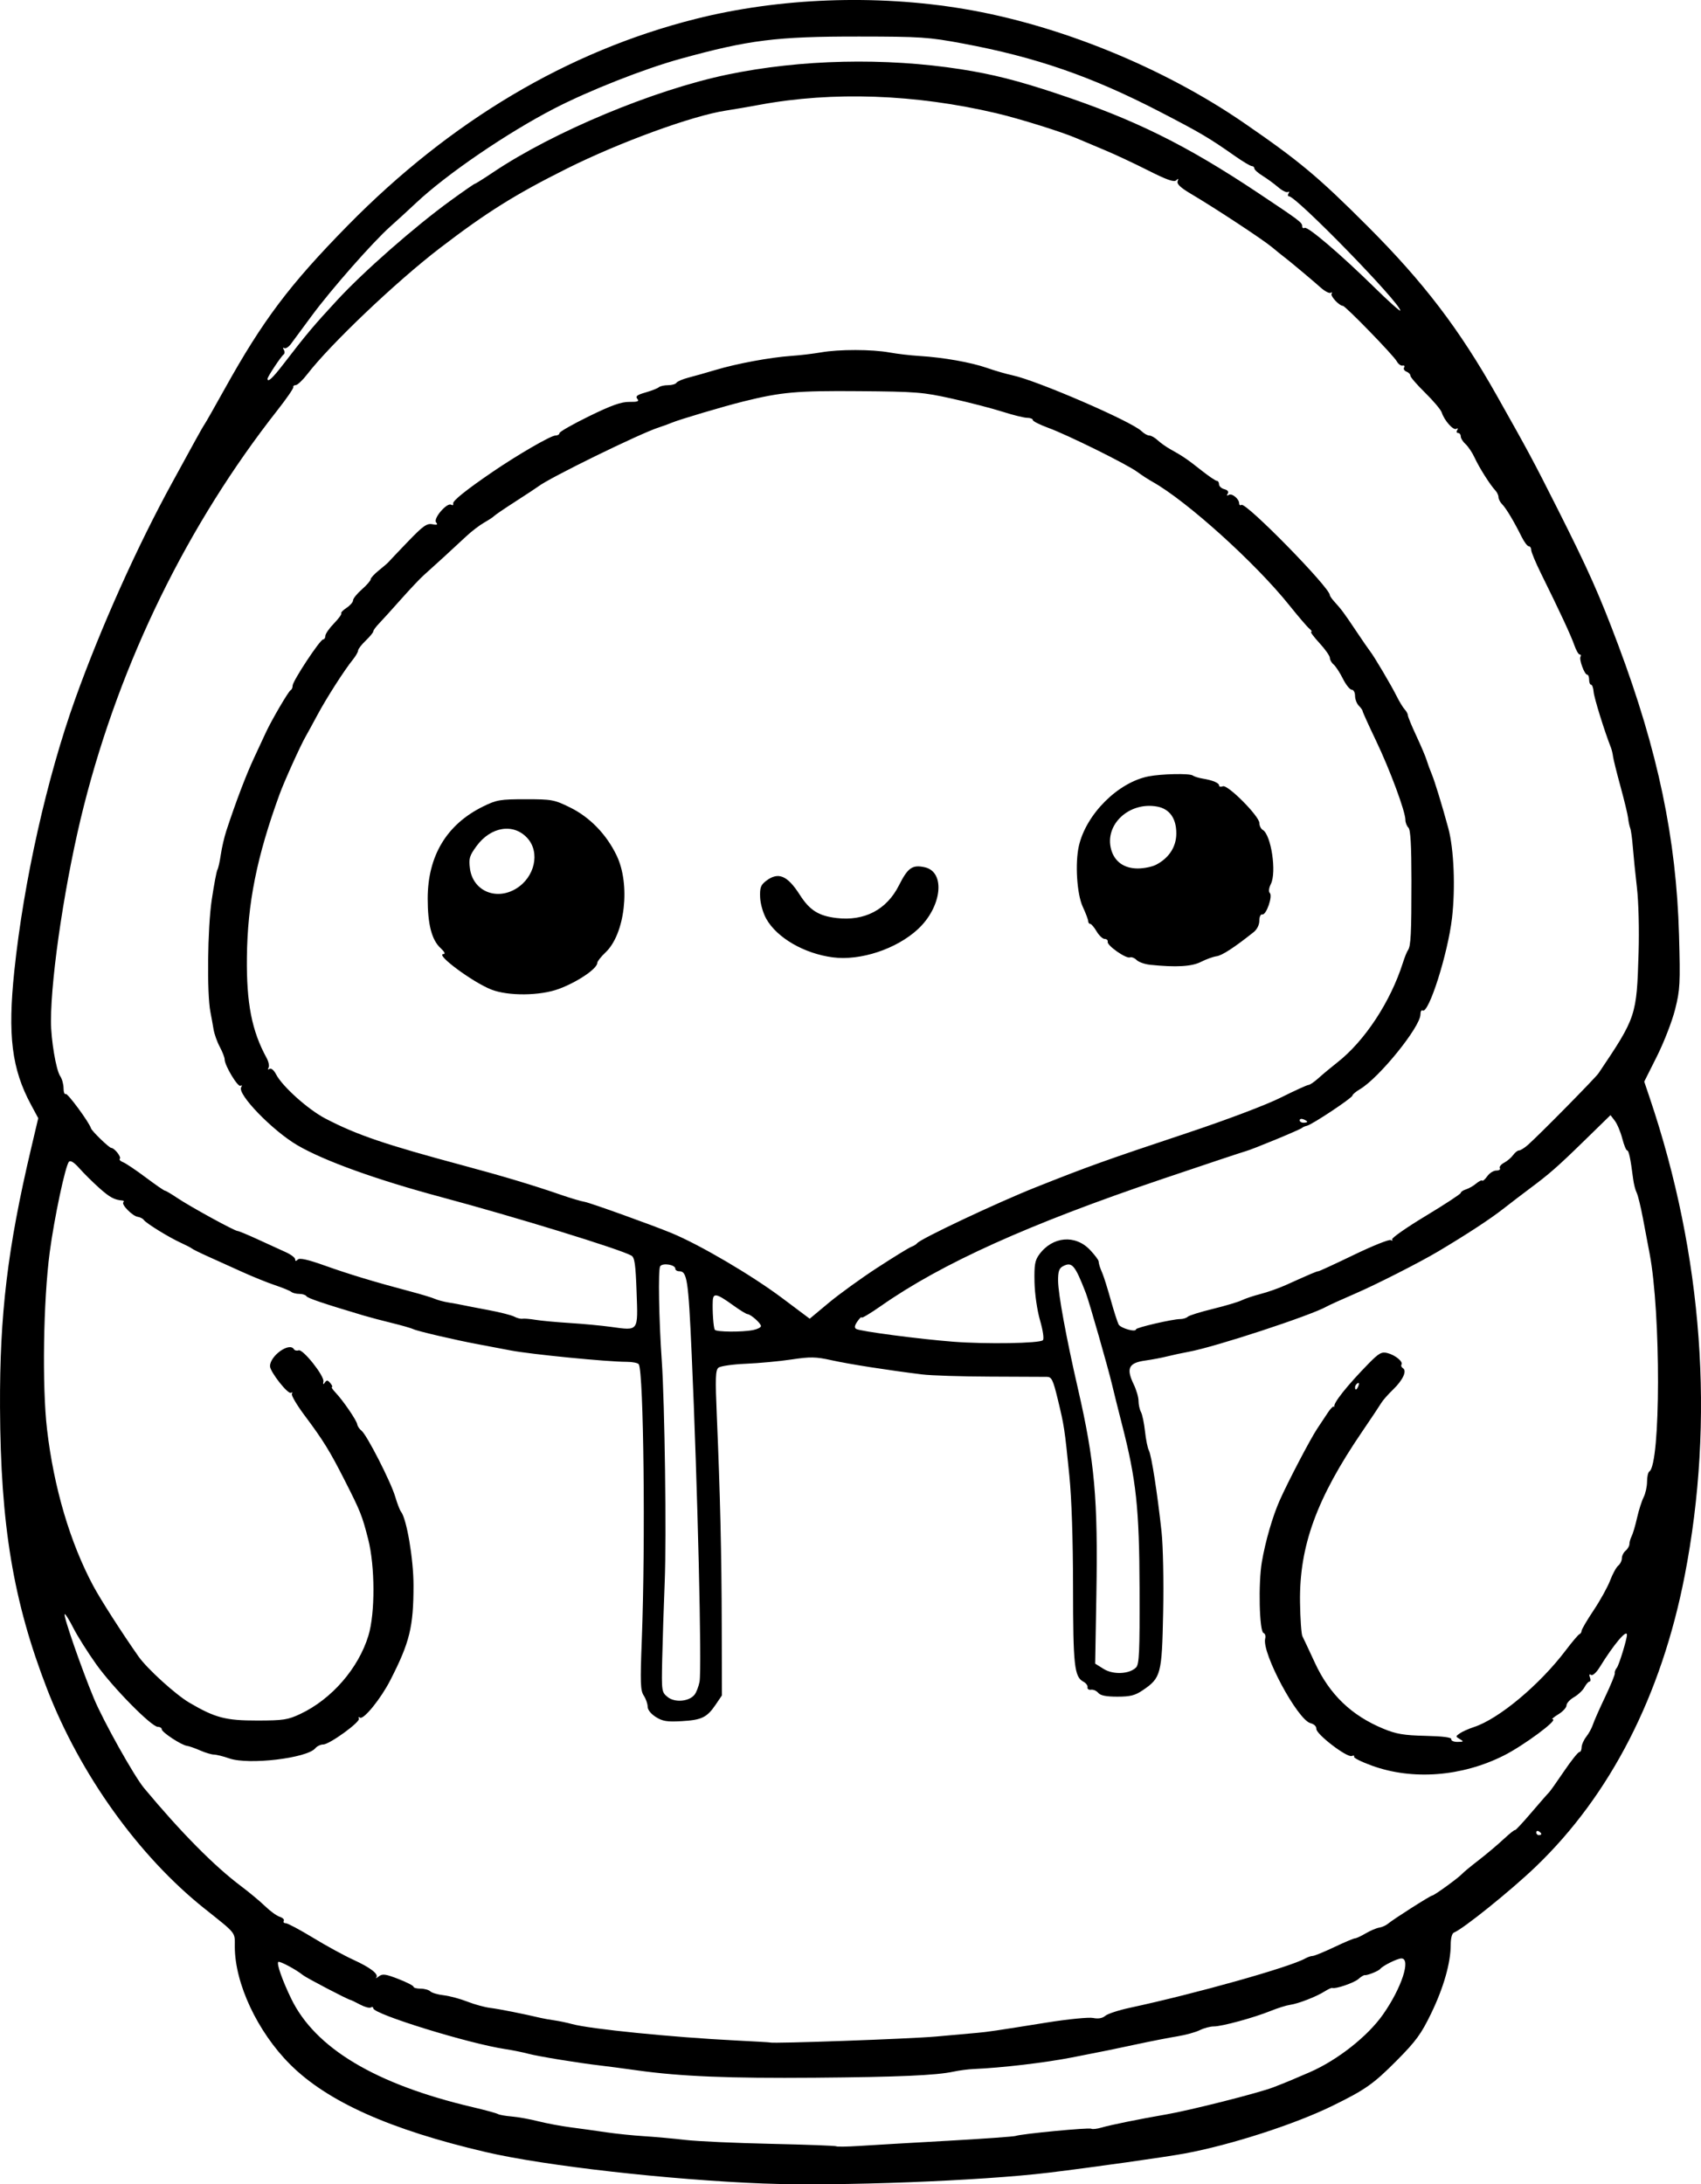 <?xml version="1.0" encoding="UTF-8" standalone="no"?>
<!-- Created with Inkscape (http://www.inkscape.org/) -->

<svg
   width="178.777mm"
   height="229.582mm"
   viewBox="0 0 178.777 229.582"
   version="1.1"
   id="svg5"
   xml:space="preserve"
   xmlns="http://www.w3.org/2000/svg"
   xmlns:svg="http://www.w3.org/2000/svg"><defs
     id="defs2" /><g
     id="layer1"
     transform="translate(-10.2,-20.679)"><path
       style="fill:#000000;stroke-width:0.265"
       d="m 90.44,250.179 c -10.013,-0.391 -23.003,-1.863 -29.18,-3.306 -10.077,-2.354 -16.659,-5.304 -20.577,-9.222 -3.424,-3.424 -5.805,-8.501 -5.805,-12.376 0,-1.556 0.219,-1.281 -3.184,-3.994 -6.924,-5.518 -13.079,-14.108 -16.556,-23.106 -3.547,-9.178 -4.882,-17.185 -4.936,-29.597 -0.042,-9.75 0.793,-16.708 3.259,-27.158 l 0.758,-3.214 -0.762,-1.417 c -2.025,-3.763 -2.463,-7.282 -1.751,-14.078 0.983,-9.384 3.415,-20.242 6.397,-28.563 2.699,-7.529 6.518,-16.045 10.23,-22.809 0.797,-1.453 1.839,-3.356 2.316,-4.229 0.476,-0.873 0.953,-1.707 1.059,-1.852 0.106,-0.146 1.054,-1.812 2.106,-3.704 4.02,-7.228 6.831,-10.96 12.928,-17.168 10.819,-11.015 23.129,-18.327 36.554,-21.715 8.809,-2.223 18.938,-2.603 28.178,-1.059 9.989,1.67 20.978,6.143 29.501,12.011 5.809,3.999 7.765,5.635 12.976,10.85 5.892,5.898 9.621,10.787 13.569,17.79 3.344,5.932 3.809,6.799 6.359,11.858 3.272,6.492 4.413,9.052 6.423,14.42 4.156,11.098 6.084,20.312 6.365,30.427 0.142,5.101 0.108,5.74 -0.412,7.805 -0.311,1.237 -1.169,3.451 -1.905,4.92 l -1.339,2.671 0.572,1.695 c 5.6,16.584 6.865,33.867 3.677,50.246 -2.449,12.584 -7.807,23.047 -15.661,30.58 -2.609,2.503 -7.639,6.553 -8.593,6.919 -0.199,0.076 -0.335,0.594 -0.335,1.274 0,1.898 -0.744,4.512 -2.054,7.218 -1.053,2.175 -1.598,2.921 -3.628,4.965 -2.443,2.459 -3.287,3.054 -6.754,4.753 -3.948,1.935 -10.654,4.102 -15.478,5.001 -1.998,0.372 -9.629,1.45 -14.287,2.017 -7.166,0.873 -22.273,1.449 -30.03,1.146 z m 19.232,-4.484 c 3.811,-0.215 7.085,-0.448 7.276,-0.519 0.597,-0.219 7.718,-0.899 7.946,-0.758 0.119,0.074 0.601,0.02 1.071,-0.119 0.93,-0.275 4.082,-0.915 6.808,-1.383 2.496,-0.428 9.701,-2.252 11.245,-2.847 1.315,-0.507 2.064,-0.817 3.836,-1.589 2.917,-1.27 6.097,-3.777 7.707,-6.075 1.951,-2.784 2.965,-5.883 1.925,-5.883 -0.425,0 -1.973,0.769 -2.229,1.108 -0.162,0.213 -1.372,0.696 -1.62,0.646 -0.094,-0.019 -0.392,0.163 -0.661,0.404 -0.453,0.404 -2.419,1.078 -2.751,0.943 -0.079,-0.032 -0.436,0.129 -0.794,0.357 -0.862,0.552 -2.777,1.296 -3.652,1.419 -0.386,0.054 -1.297,0.34 -2.025,0.635 -1.769,0.717 -5.126,1.633 -5.979,1.632 -0.378,-5.3e-4 -1.043,0.177 -1.478,0.394 -0.435,0.217 -1.495,0.509 -2.356,0.648 -0.861,0.14 -2.755,0.509 -4.211,0.822 -2.695,0.578 -3.158,0.673 -6.879,1.4 -2.832,0.554 -7.369,1.087 -10.313,1.213 -0.579,0.025 -1.531,0.148 -2.117,0.275 -1.817,0.393 -5.769,0.567 -14.558,0.639 -9.035,0.074 -14.117,-0.134 -18.628,-0.762 -1.542,-0.215 -3.339,-0.452 -3.994,-0.527 -2.222,-0.254 -6.478,-0.951 -7.541,-1.235 -0.582,-0.155 -1.654,-0.372 -2.381,-0.481 -3.849,-0.576 -13.891,-3.68 -13.891,-4.293 0,-0.133 -0.116,-0.171 -0.257,-0.084 -0.141,0.087 -0.647,-0.05 -1.124,-0.304 -0.477,-0.255 -0.927,-0.472 -1,-0.483 -0.297,-0.045 -4.659,-2.326 -5.027,-2.628 -0.692,-0.569 -2.443,-1.502 -2.573,-1.371 -0.187,0.187 0.424,1.928 1.353,3.849 2.521,5.217 8.87,9.015 19.08,11.413 1.31,0.308 2.499,0.632 2.644,0.721 0.144,0.089 0.799,0.206 1.455,0.26 0.656,0.054 1.907,0.279 2.78,0.501 0.873,0.222 2.421,0.511 3.44,0.643 1.019,0.132 2.686,0.364 3.704,0.516 1.019,0.152 2.805,0.336 3.969,0.41 1.164,0.073 3.129,0.251 4.366,0.395 1.237,0.144 5.285,0.329 8.996,0.41 3.711,0.082 6.799,0.198 6.863,0.258 0.064,0.06 1.135,0.044 2.381,-0.036 1.246,-0.08 5.383,-0.322 9.194,-0.537 z m -1.108,-10.964 c 1.892,-0.171 3.856,-0.347 4.366,-0.392 1.072,-0.094 1.865,-0.212 7.318,-1.085 2.206,-0.353 4.382,-0.568 4.836,-0.477 0.548,0.11 0.979,0.034 1.281,-0.224 0.251,-0.214 1.408,-0.594 2.573,-0.844 6.945,-1.491 16.834,-4.273 18.451,-5.189 0.253,-0.143 0.6,-0.26 0.771,-0.26 0.171,0 1.19,-0.417 2.263,-0.926 1.073,-0.509 2.059,-0.926 2.19,-0.926 0.132,0 0.638,-0.235 1.125,-0.522 0.487,-0.287 1.126,-0.559 1.42,-0.604 0.294,-0.045 0.706,-0.228 0.916,-0.406 0.547,-0.466 4.469,-2.965 4.653,-2.965 0.199,0 2.787,-1.877 3.136,-2.274 0.146,-0.166 0.919,-0.805 1.72,-1.422 0.8,-0.616 1.986,-1.615 2.635,-2.218 0.649,-0.604 1.194,-1.038 1.213,-0.965 0.018,0.073 0.796,-0.761 1.727,-1.852 0.932,-1.091 1.765,-2.044 1.852,-2.117 0.087,-0.073 0.784,-1.055 1.548,-2.183 0.764,-1.128 1.499,-2.051 1.631,-2.051 0.133,0 0.241,-0.222 0.241,-0.493 0,-0.271 0.222,-0.777 0.493,-1.124 0.271,-0.347 0.582,-0.915 0.691,-1.262 0.109,-0.347 0.687,-1.657 1.285,-2.91 0.598,-1.254 1.057,-2.381 1.02,-2.506 -0.037,-0.124 0.059,-0.378 0.213,-0.564 0.226,-0.272 1.061,-2.993 1.061,-3.456 0,-0.644 -1.379,0.992 -2.86,3.391 -0.355,0.575 -0.739,0.92 -0.907,0.816 -0.188,-0.116 -0.232,-0.024 -0.123,0.26 0.093,0.242 0.074,0.44 -0.043,0.44 -0.116,0 -0.355,0.268 -0.531,0.596 -0.175,0.328 -0.672,0.799 -1.103,1.046 -0.431,0.247 -0.784,0.636 -0.784,0.863 0,0.227 -0.387,0.649 -0.86,0.937 -0.473,0.288 -0.744,0.525 -0.602,0.525 0.68,0.003 -3.052,2.77 -5.152,3.82 -4.407,2.204 -9.545,2.599 -13.812,1.06 -1.121,-0.404 -1.978,-0.833 -1.904,-0.952 0.074,-0.119 -0.035,-0.152 -0.242,-0.073 -0.504,0.193 -3.762,-2.307 -3.72,-2.855 0.019,-0.249 -0.235,-0.497 -0.606,-0.59 -1.369,-0.344 -5.158,-7.412 -4.77,-8.898 0.069,-0.265 -0.01,-0.528 -0.176,-0.583 -0.439,-0.146 -0.559,-5.224 -0.176,-7.465 0.372,-2.179 1.136,-4.814 1.879,-6.482 0.88,-1.976 3.201,-6.415 3.927,-7.51 0.375,-0.565 0.888,-1.339 1.141,-1.72 0.253,-0.381 0.521,-0.662 0.595,-0.626 0.075,0.036 0.115,0.036 0.091,0 -0.195,-0.288 1.334,-2.215 3.57,-4.498 1.092,-1.115 1.379,-1.278 1.984,-1.127 0.82,0.205 1.681,0.904 1.491,1.211 -0.072,0.116 -0.005,0.289 0.149,0.384 0.447,0.276 0.002,1.244 -1.034,2.245 -0.527,0.509 -1.076,1.131 -1.222,1.38 -0.146,0.25 -1.059,1.619 -2.029,3.043 -4.791,7.028 -6.614,12.035 -6.529,17.934 0.025,1.746 0.138,3.354 0.251,3.572 0.113,0.218 0.701,1.468 1.305,2.778 1.539,3.334 3.842,5.553 7.206,6.942 1.354,0.559 2.146,0.693 4.427,0.747 1.845,0.044 2.756,0.164 2.712,0.356 -0.036,0.159 0.261,0.286 0.661,0.281 0.643,-0.007 0.671,-0.041 0.242,-0.29 -0.471,-0.274 -0.471,-0.292 0,-0.616 0.267,-0.183 0.93,-0.478 1.472,-0.655 2.613,-0.85 6.907,-4.438 9.647,-8.059 0.673,-0.889 1.323,-1.657 1.446,-1.705 0.123,-0.049 0.223,-0.206 0.223,-0.351 0,-0.145 0.57,-1.117 1.268,-2.161 0.697,-1.044 1.477,-2.454 1.734,-3.134 0.256,-0.68 0.638,-1.379 0.849,-1.554 0.211,-0.175 0.383,-0.527 0.383,-0.782 0,-0.255 0.179,-0.613 0.397,-0.794 0.218,-0.181 0.397,-0.495 0.397,-0.697 0,-0.202 0.106,-0.575 0.236,-0.828 0.13,-0.253 0.384,-1.114 0.564,-1.915 0.18,-0.8 0.491,-1.777 0.69,-2.17 0.199,-0.393 0.362,-1.13 0.362,-1.638 0,-0.508 0.107,-0.99 0.237,-1.07 1.203,-0.744 1.226,-16.668 0.033,-22.903 -0.153,-0.8 -0.469,-2.467 -0.701,-3.704 -0.233,-1.237 -0.532,-2.455 -0.664,-2.708 -0.133,-0.252 -0.299,-0.907 -0.369,-1.455 -0.272,-2.127 -0.453,-2.981 -0.631,-2.981 -0.102,0 -0.332,-0.566 -0.511,-1.257 -0.179,-0.691 -0.53,-1.525 -0.78,-1.854 l -0.455,-0.597 -2.78,2.713 c -2.791,2.724 -3.656,3.482 -5.759,5.045 -0.624,0.464 -1.866,1.414 -2.759,2.111 -1.378,1.076 -3.801,2.661 -6.786,4.44 -1.951,1.163 -6.549,3.501 -8.771,4.46 -1.38,0.596 -2.716,1.201 -2.969,1.345 -1.658,0.946 -11.781,4.267 -14.504,4.759 -0.663,0.12 -1.675,0.337 -2.249,0.482 -0.574,0.145 -1.607,0.342 -2.294,0.436 -1.776,0.244 -2.058,0.815 -1.239,2.509 0.278,0.576 0.506,1.358 0.506,1.738 0,0.38 0.116,0.908 0.258,1.173 0.142,0.265 0.332,1.18 0.423,2.033 0.091,0.853 0.275,1.757 0.409,2.008 0.271,0.507 0.89,4.487 1.329,8.54 0.161,1.487 0.235,5.194 0.169,8.467 -0.131,6.528 -0.225,6.886 -2.156,8.196 -0.796,0.54 -1.305,0.668 -2.66,0.668 -1.173,0 -1.775,-0.12 -2.008,-0.4 -0.183,-0.22 -0.525,-0.369 -0.76,-0.331 -0.235,0.038 -0.399,-0.076 -0.364,-0.253 0.035,-0.178 -0.161,-0.443 -0.435,-0.59 -0.955,-0.511 -1.083,-1.675 -1.089,-9.909 -0.003,-5.027 -0.148,-9.379 -0.393,-11.801 -0.497,-4.928 -0.536,-5.182 -1.212,-7.974 -0.492,-2.032 -0.644,-2.347 -1.132,-2.355 -0.31,-0.006 -3.005,-0.018 -5.988,-0.027 -2.983,-0.009 -6.198,-0.112 -7.144,-0.229 -3.649,-0.452 -7.621,-1.074 -9.484,-1.485 -1.693,-0.374 -2.238,-0.385 -4.233,-0.086 -1.26,0.189 -3.42,0.391 -4.8,0.449 -1.381,0.058 -2.678,0.245 -2.884,0.416 -0.311,0.258 -0.339,1.112 -0.169,5.074 0.351,8.164 0.501,14.548 0.518,22.094 l 0.017,7.276 -0.652,0.964 c -0.916,1.353 -1.469,1.622 -3.581,1.742 -1.529,0.087 -2.002,0.011 -2.712,-0.437 -0.514,-0.324 -0.86,-0.76 -0.86,-1.084 0,-0.298 -0.184,-0.823 -0.409,-1.167 -0.353,-0.538 -0.381,-1.348 -0.205,-5.878 0.393,-10.104 0.196,-28.111 -0.317,-28.942 -0.087,-0.141 -0.657,-0.257 -1.267,-0.258 -2.065,-0.003 -10.092,-0.792 -12.221,-1.202 -1.164,-0.224 -2.712,-0.518 -3.44,-0.653 -2.293,-0.426 -6.334,-1.368 -6.748,-1.573 -0.219,-0.108 -1.231,-0.4 -2.249,-0.648 -1.018,-0.248 -2.387,-0.61 -3.042,-0.806 -4.195,-1.252 -5.836,-1.807 -5.967,-2.019 -0.082,-0.133 -0.416,-0.241 -0.742,-0.241 -0.326,0 -0.706,-0.095 -0.844,-0.211 -0.138,-0.116 -0.906,-0.432 -1.707,-0.701 -0.8,-0.269 -2.348,-0.895 -3.44,-1.39 -1.091,-0.495 -2.699,-1.221 -3.572,-1.614 -0.873,-0.393 -1.647,-0.774 -1.72,-0.847 -0.073,-0.073 -0.609,-0.35 -1.191,-0.617 -1.268,-0.581 -3.633,-2.042 -3.881,-2.399 -0.098,-0.14 -0.385,-0.285 -0.638,-0.322 -0.542,-0.08 -1.74,-1.295 -1.506,-1.529 0.088,-0.088 0.052,-0.17 -0.082,-0.181 -0.863,-0.072 -1.333,-0.325 -2.439,-1.31 -0.684,-0.61 -1.625,-1.542 -2.092,-2.071 -0.554,-0.628 -0.936,-0.87 -1.101,-0.698 -0.374,0.388 -1.54,5.878 -2.024,9.524 -0.673,5.076 -0.809,14.077 -0.281,18.606 0.712,6.113 2.421,11.899 4.859,16.452 0.777,1.451 2.937,4.823 4.747,7.408 0.899,1.285 3.908,4.02 5.354,4.868 2.72,1.594 3.809,1.879 7.154,1.875 2.717,-0.003 3.198,-0.077 4.498,-0.688 3.296,-1.55 6.119,-4.797 7.166,-8.239 0.715,-2.35 0.701,-7.289 -0.027,-10.138 -0.636,-2.486 -0.805,-2.91 -2.469,-6.186 -1.568,-3.088 -2.253,-4.198 -4.199,-6.8 -0.832,-1.113 -1.439,-2.143 -1.348,-2.289 0.09,-0.146 0.047,-0.193 -0.096,-0.105 -0.312,0.193 -2.203,-2.21 -2.203,-2.8 0,-1.093 2.037,-2.548 2.506,-1.789 0.086,0.139 0.31,0.194 0.497,0.122 0.442,-0.17 2.709,2.675 2.608,3.273 -0.057,0.336 -0.017,0.364 0.156,0.11 0.187,-0.275 0.3,-0.262 0.573,0.066 0.187,0.225 0.261,0.409 0.165,0.409 -0.096,0 0.079,0.268 0.389,0.595 0.799,0.843 2.211,2.91 2.274,3.33 0.029,0.194 0.229,0.492 0.445,0.661 0.56,0.44 3.071,5.351 3.54,6.923 0.217,0.728 0.491,1.442 0.609,1.587 0.596,0.735 1.319,4.975 1.319,7.739 0,4.381 -0.392,5.985 -2.442,9.988 -0.99,1.934 -2.797,4.165 -3.18,3.928 -0.154,-0.095 -0.207,-0.054 -0.117,0.091 0.206,0.334 -3.089,2.728 -3.755,2.728 -0.272,0 -0.642,0.178 -0.823,0.395 -0.871,1.05 -7.012,1.777 -9.039,1.071 -0.632,-0.22 -1.361,-0.402 -1.62,-0.404 -0.259,-0.002 -0.914,-0.198 -1.455,-0.436 -0.541,-0.238 -1.162,-0.455 -1.381,-0.482 -0.577,-0.072 -2.646,-1.428 -2.646,-1.735 0,-0.144 -0.185,-0.261 -0.411,-0.261 -0.67,0 -4.723,-4.115 -6.48,-6.579 -0.896,-1.257 -1.982,-2.982 -2.413,-3.833 -0.431,-0.851 -0.838,-1.495 -0.903,-1.429 -0.16,0.16 1.772,5.727 3.074,8.854 0.993,2.386 4.233,8.178 5.273,9.425 3.896,4.675 7.37,8.187 10.196,10.309 0.873,0.655 2.013,1.605 2.533,2.111 0.52,0.506 1.206,1.002 1.525,1.104 0.319,0.101 0.511,0.294 0.428,0.43 -0.084,0.135 0.01,0.246 0.207,0.246 0.197,0 1.484,0.685 2.86,1.523 1.376,0.838 3.275,1.876 4.221,2.308 1.833,0.836 2.729,1.532 2.431,1.887 -0.1,0.12 0.022,0.062 0.272,-0.129 0.383,-0.292 0.705,-0.25 2.051,0.272 0.878,0.34 1.596,0.709 1.596,0.819 0,0.11 0.333,0.2 0.741,0.2 0.407,0 0.868,0.128 1.024,0.283 0.156,0.156 0.788,0.341 1.405,0.412 0.617,0.071 1.734,0.37 2.482,0.665 0.748,0.295 1.836,0.594 2.418,0.664 0.907,0.109 3.489,0.622 5.292,1.05 0.291,0.069 0.946,0.186 1.455,0.259 0.509,0.073 1.343,0.249 1.852,0.389 1.878,0.519 10.571,1.39 17.198,1.723 1.965,0.099 3.591,0.194 3.615,0.211 0.194,0.14 14.725,-0.381 17.419,-0.624 z m 63.632,-21.289 c 0,-0.064 -0.119,-0.19 -0.265,-0.28 -0.146,-0.09 -0.265,-0.037 -0.265,0.117 0,0.154 0.119,0.28 0.265,0.28 0.146,0 0.265,-0.052 0.265,-0.117 z M 83.209,198.786 c 0.185,-0.243 0.415,-0.846 0.513,-1.34 0.257,-1.301 -0.204,-20.538 -0.825,-34.423 -0.354,-7.928 -0.477,-8.731 -1.329,-8.731 -0.213,0 -0.388,-0.117 -0.388,-0.26 0,-0.436 -1.353,-0.649 -1.598,-0.253 -0.221,0.358 -0.132,5.553 0.17,9.905 0.315,4.533 0.501,18.518 0.31,23.272 -0.105,2.626 -0.224,6.302 -0.265,8.169 -0.071,3.325 -0.059,3.406 0.576,3.922 0.757,0.615 2.275,0.475 2.836,-0.261 z m 46.39,-2.845 c 0.336,-0.335 0.393,-1.595 0.37,-8.256 -0.029,-8.52 -0.344,-11.448 -1.865,-17.362 -0.378,-1.469 -0.841,-3.325 -1.029,-4.125 -0.402,-1.713 -2.406,-8.719 -2.742,-9.586 -1.158,-2.993 -1.465,-3.353 -2.426,-2.839 -0.395,0.211 -0.508,0.554 -0.502,1.52 0.009,1.377 0.86,6.01 2.078,11.302 1.774,7.712 2.123,11.61 1.946,21.747 l -0.126,7.194 0.892,0.557 c 1.005,0.628 2.698,0.552 3.405,-0.152 z m 23.384,-29.624 c 0.09,-0.235 0.046,-0.342 -0.104,-0.249 -0.144,0.089 -0.262,0.274 -0.262,0.411 0,0.381 0.19,0.297 0.366,-0.162 z m -33.174,-4.778 c 0.135,-0.136 0.008,-1.018 -0.301,-2.088 -0.307,-1.066 -0.553,-2.77 -0.58,-4.015 -0.038,-1.817 0.042,-2.283 0.502,-2.91 1.394,-1.9 3.789,-2.111 5.338,-0.468 0.474,0.502 0.876,1.032 0.894,1.177 0.048,0.384 0.112,0.585 0.42,1.322 0.152,0.364 0.542,1.614 0.867,2.778 0.325,1.164 0.693,2.311 0.818,2.549 0.212,0.402 1.83,0.855 1.83,0.512 0,-0.183 3.856,-1.077 4.643,-1.076 0.298,7e-5 0.655,-0.11 0.794,-0.244 0.138,-0.134 1.323,-0.505 2.633,-0.825 1.31,-0.32 2.679,-0.728 3.043,-0.907 0.364,-0.179 1.257,-0.478 1.984,-0.664 0.728,-0.186 1.918,-0.607 2.646,-0.935 2.697,-1.214 3.259,-1.453 3.424,-1.453 0.093,0 1.778,-0.777 3.744,-1.727 1.966,-0.95 3.706,-1.646 3.866,-1.547 0.16,0.099 0.223,0.068 0.138,-0.068 -0.085,-0.137 1.504,-1.249 3.531,-2.472 2.027,-1.223 3.685,-2.312 3.685,-2.42 0,-0.108 0.251,-0.277 0.557,-0.374 0.307,-0.097 0.787,-0.373 1.067,-0.613 0.28,-0.24 0.563,-0.377 0.628,-0.304 0.065,0.073 0.306,-0.136 0.536,-0.463 0.229,-0.327 0.655,-0.595 0.947,-0.595 0.291,0 0.46,-0.113 0.374,-0.251 -0.085,-0.138 0.116,-0.395 0.447,-0.571 0.332,-0.176 0.758,-0.539 0.948,-0.807 0.19,-0.268 0.471,-0.487 0.624,-0.487 0.153,0 0.579,-0.268 0.947,-0.595 1.247,-1.111 7.077,-7.027 7.406,-7.517 3.967,-5.902 4.004,-6.011 4.208,-12.658 0.075,-2.442 5.3e-4,-5.353 -0.177,-6.879 -0.169,-1.455 -0.361,-3.36 -0.428,-4.233 -0.066,-0.873 -0.189,-1.766 -0.272,-1.984 -0.083,-0.218 -0.183,-0.695 -0.223,-1.058 -0.039,-0.364 -0.398,-1.852 -0.796,-3.307 -0.399,-1.455 -0.754,-2.884 -0.789,-3.175 -0.035,-0.291 -0.134,-0.708 -0.22,-0.926 -0.683,-1.737 -1.772,-5.245 -1.819,-5.86 -0.032,-0.415 -0.151,-0.755 -0.266,-0.755 -0.115,0 -0.208,-0.238 -0.208,-0.529 0,-0.291 -0.093,-0.529 -0.207,-0.529 -0.279,0 -0.871,-1.607 -0.696,-1.891 0.077,-0.124 0.037,-0.226 -0.087,-0.226 -0.125,0 -0.381,-0.446 -0.569,-0.992 -0.336,-0.975 -1.501,-3.482 -3.51,-7.549 -0.559,-1.132 -1.017,-2.234 -1.017,-2.447 0,-0.214 -0.116,-0.389 -0.258,-0.389 -0.142,0 -0.479,-0.446 -0.749,-0.992 -0.789,-1.596 -1.637,-3.013 -2.049,-3.425 -0.211,-0.211 -0.383,-0.545 -0.383,-0.742 0,-0.197 -0.149,-0.516 -0.331,-0.709 -0.544,-0.575 -1.699,-2.4 -2.173,-3.434 -0.244,-0.532 -0.674,-1.176 -0.954,-1.43 -0.281,-0.254 -0.51,-0.622 -0.51,-0.818 0,-0.196 -0.126,-0.356 -0.28,-0.356 -0.154,0 -0.195,-0.137 -0.091,-0.305 0.112,-0.181 0.073,-0.234 -0.096,-0.13 -0.31,0.191 -1.263,-0.88 -1.529,-1.719 -0.091,-0.288 -0.87,-1.215 -1.731,-2.059 -0.86,-0.845 -1.565,-1.658 -1.565,-1.808 0,-0.15 -0.186,-0.343 -0.414,-0.431 -0.228,-0.087 -0.338,-0.282 -0.245,-0.432 0.093,-0.15 0.021,-0.24 -0.16,-0.2 -0.181,0.04 -0.458,-0.165 -0.616,-0.456 -0.332,-0.613 -5.391,-5.819 -5.661,-5.825 -0.387,-0.009 -1.336,-1.03 -1.185,-1.274 0.088,-0.142 0.043,-0.186 -0.1,-0.098 -0.143,0.088 -0.618,-0.161 -1.056,-0.554 -0.808,-0.726 -3.442,-2.928 -3.925,-3.281 -0.146,-0.106 -0.681,-0.54 -1.191,-0.964 -0.979,-0.814 -5.967,-4.097 -8.537,-5.617 -1.068,-0.632 -1.48,-1.022 -1.373,-1.302 0.113,-0.297 0.075,-0.323 -0.149,-0.101 -0.224,0.222 -0.991,-0.05 -2.992,-1.06 -1.48,-0.747 -3.525,-1.703 -4.544,-2.125 -1.019,-0.422 -2.328,-0.974 -2.91,-1.227 -1.542,-0.669 -6.022,-2.068 -8.467,-2.644 -8.507,-2.002 -17.167,-2.31 -24.871,-0.884 -1.164,0.215 -2.772,0.492 -3.572,0.614 -3.501,0.535 -11.156,3.329 -16.669,6.083 -5.443,2.719 -8.462,4.609 -13.361,8.364 -4.59,3.518 -11.506,10.097 -13.956,13.275 -0.473,0.614 -1.01,1.12 -1.191,1.124 -0.182,0.004 -0.301,0.105 -0.265,0.224 0.036,0.119 -0.708,1.201 -1.654,2.404 -9.457,12.029 -16.489,26.394 -20.347,41.565 -1.896,7.457 -3.466,17.728 -3.466,22.68 0,1.94 0.535,5.118 0.968,5.756 0.195,0.287 0.355,0.86 0.355,1.272 0,0.413 0.103,0.687 0.23,0.609 0.189,-0.117 2.466,2.977 2.652,3.603 0.088,0.296 1.913,2.064 2.131,2.064 0.328,0 1.086,0.957 0.903,1.14 -0.094,0.094 0.055,0.255 0.33,0.359 0.275,0.103 1.345,0.821 2.377,1.594 1.032,0.773 1.948,1.406 2.037,1.406 0.089,0 0.674,0.345 1.299,0.766 1.346,0.907 6.018,3.467 6.327,3.467 0.118,0 1.083,0.4 2.143,0.89 1.061,0.489 2.375,1.09 2.921,1.335 0.546,0.245 0.992,0.583 0.992,0.751 0,0.213 0.084,0.222 0.278,0.027 0.195,-0.195 1.049,-0.004 2.844,0.637 2.558,0.913 5.286,1.736 9.048,2.732 1.091,0.289 2.223,0.632 2.514,0.763 0.291,0.131 0.946,0.305 1.455,0.386 0.509,0.081 1.164,0.201 1.455,0.265 0.291,0.065 1.516,0.302 2.721,0.528 1.206,0.225 2.427,0.536 2.715,0.689 0.287,0.154 0.67,0.253 0.85,0.22 0.18,-0.033 0.804,0.019 1.386,0.116 0.582,0.097 2.189,0.246 3.572,0.332 1.382,0.086 3.336,0.269 4.34,0.407 2.953,0.406 2.855,0.538 2.707,-3.662 -0.103,-2.921 -0.206,-3.638 -0.548,-3.829 -1.232,-0.689 -12.126,-4.041 -19.993,-6.151 -6.791,-1.821 -12.298,-3.806 -15.095,-5.439 -2.625,-1.533 -6.365,-5.39 -5.921,-6.107 0.114,-0.184 0.084,-0.248 -0.072,-0.151 -0.279,0.173 -1.666,-2.133 -1.666,-2.769 0,-0.201 -0.23,-0.794 -0.51,-1.317 -0.281,-0.524 -0.576,-1.355 -0.657,-1.848 -0.08,-0.493 -0.228,-1.312 -0.329,-1.822 -0.382,-1.935 -0.302,-8.834 0.136,-11.774 0.239,-1.601 0.508,-3.029 0.598,-3.175 0.091,-0.146 0.251,-0.86 0.357,-1.587 0.106,-0.728 0.368,-1.859 0.583,-2.514 1.001,-3.046 2.07,-5.857 2.919,-7.673 0.51,-1.091 1.064,-2.282 1.23,-2.646 0.571,-1.248 2.395,-4.366 2.606,-4.454 0.116,-0.049 0.211,-0.263 0.211,-0.477 0,-0.483 2.888,-4.859 3.207,-4.859 0.128,0 0.233,-0.168 0.233,-0.374 0,-0.206 0.406,-0.792 0.902,-1.303 0.496,-0.511 0.843,-0.988 0.771,-1.06 -0.072,-0.072 0.177,-0.333 0.553,-0.58 0.376,-0.247 0.684,-0.601 0.684,-0.787 0,-0.186 0.417,-0.705 0.926,-1.152 0.509,-0.447 0.926,-0.925 0.926,-1.062 0,-0.137 0.387,-0.559 0.86,-0.937 0.473,-0.378 0.933,-0.776 1.022,-0.883 0.089,-0.108 1.006,-1.074 2.038,-2.147 1.574,-1.638 1.984,-1.931 2.552,-1.822 0.516,0.099 0.612,0.052 0.404,-0.198 -0.33,-0.398 1.151,-2.121 1.589,-1.849 0.153,0.095 0.246,0.035 0.206,-0.133 -0.066,-0.275 1.351,-1.413 4.094,-3.289 2.672,-1.827 6.171,-3.854 6.654,-3.854 0.233,0 0.423,-0.114 0.423,-0.252 0,-0.139 1.399,-0.937 3.109,-1.774 2.348,-1.149 3.384,-1.518 4.232,-1.508 0.885,0.011 1.063,-0.058 0.841,-0.326 -0.218,-0.263 -0.022,-0.414 0.861,-0.665 0.629,-0.179 1.256,-0.424 1.395,-0.545 0.138,-0.121 0.578,-0.22 0.977,-0.22 0.399,0 0.797,-0.116 0.884,-0.257 0.087,-0.142 0.66,-0.386 1.272,-0.543 0.612,-0.157 1.887,-0.518 2.833,-0.802 2.215,-0.666 5.751,-1.322 7.938,-1.474 0.946,-0.066 2.367,-0.234 3.157,-0.374 1.865,-0.33 5.356,-0.326 7.179,0.01 0.791,0.145 2.212,0.312 3.157,0.369 2.519,0.154 5.428,0.67 7.117,1.262 0.815,0.286 2.01,0.632 2.654,0.768 2.577,0.545 12.517,4.845 13.567,5.869 0.261,0.255 0.631,0.463 0.822,0.463 0.191,0 0.589,0.225 0.885,0.501 0.296,0.276 0.884,0.694 1.307,0.929 1.332,0.742 1.789,1.053 3.247,2.208 0.781,0.618 1.525,1.124 1.654,1.124 0.129,0 0.234,0.165 0.234,0.366 0,0.201 0.25,0.431 0.556,0.511 0.354,0.092 0.483,0.263 0.356,0.469 -0.128,0.207 -0.09,0.255 0.108,0.133 0.335,-0.207 1.097,0.417 1.097,0.899 0,0.165 0.107,0.233 0.239,0.151 0.477,-0.295 9.286,8.693 9.286,9.475 0,0.091 0.208,0.396 0.463,0.676 0.774,0.853 1.033,1.202 2.297,3.093 0.669,1.001 1.329,1.959 1.466,2.128 0.402,0.497 2.223,3.572 2.791,4.716 0.288,0.58 0.673,1.213 0.855,1.408 0.182,0.195 0.331,0.47 0.331,0.612 0,0.142 0.4,1.116 0.89,2.164 0.489,1.048 0.979,2.204 1.088,2.567 0.109,0.364 0.349,1.019 0.533,1.455 0.305,0.724 1.113,3.363 1.741,5.689 0.591,2.186 0.758,6.285 0.387,9.453 -0.442,3.769 -2.456,10.097 -3.09,9.705 -0.124,-0.077 -0.226,0.11 -0.226,0.414 0,1.302 -4.339,6.666 -6.356,7.857 -0.433,0.256 -0.788,0.555 -0.788,0.664 0,0.241 -4.239,3.059 -4.777,3.176 -0.21,0.046 -0.442,0.146 -0.514,0.222 -0.17,0.178 -5.253,2.281 -5.953,2.462 -0.291,0.075 -4.22,1.385 -8.731,2.91 -14.045,4.748 -23.188,8.872 -29.567,13.339 -1.128,0.79 -2.051,1.34 -2.051,1.222 0,-0.117 -0.194,0.064 -0.432,0.404 -0.303,0.433 -0.344,0.671 -0.137,0.799 0.401,0.248 6.645,1.069 10.226,1.345 3.47,0.267 9.065,0.173 9.393,-0.159 z m -30.46,-1.062 c 0.455,-0.091 0.827,-0.28 0.827,-0.421 0,-0.292 -1.075,-1.244 -1.42,-1.257 -0.126,-0.005 -0.781,-0.407 -1.455,-0.893 -1.786,-1.288 -2.144,-1.369 -2.189,-0.497 -0.053,1.03 0.071,2.801 0.212,3.034 0.146,0.24 2.876,0.263 4.025,0.033 z m 13.064,-6.556 c 1.71,-1.115 3.317,-2.103 3.572,-2.197 0.254,-0.094 0.523,-0.259 0.597,-0.367 0.305,-0.445 8.37,-4.253 12.433,-5.87 5.574,-2.219 7.311,-2.841 16.007,-5.74 4.145,-1.382 8.256,-2.938 9.793,-3.707 1.457,-0.729 2.767,-1.326 2.91,-1.327 0.144,-7.9e-4 0.622,-0.328 1.063,-0.728 0.441,-0.4 1.324,-1.135 1.962,-1.634 2.876,-2.249 5.591,-6.373 6.892,-10.47 0.185,-0.582 0.424,-1.177 0.531,-1.323 0.307,-0.417 0.375,-1.744 0.372,-7.343 -0.002,-3.705 -0.095,-5.318 -0.319,-5.543 -0.174,-0.174 -0.317,-0.542 -0.317,-0.817 0,-0.884 -1.623,-5.26 -3.081,-8.31 -0.779,-1.63 -1.417,-3.037 -1.417,-3.128 0,-0.091 -0.179,-0.343 -0.397,-0.562 -0.218,-0.218 -0.397,-0.686 -0.397,-1.039 0,-0.357 -0.156,-0.643 -0.35,-0.643 -0.192,0 -0.611,-0.523 -0.93,-1.162 -0.319,-0.639 -0.757,-1.308 -0.973,-1.488 -0.216,-0.179 -0.393,-0.493 -0.393,-0.696 0,-0.204 -0.491,-0.904 -1.092,-1.555 -0.601,-0.652 -0.995,-1.185 -0.875,-1.185 0.119,0 0.035,-0.149 -0.188,-0.331 -0.222,-0.182 -1.167,-1.283 -2.098,-2.447 -3.57,-4.461 -10.786,-10.974 -14.4,-12.996 -0.437,-0.244 -1.151,-0.709 -1.587,-1.033 -1.068,-0.793 -7.33,-3.893 -9.354,-4.631 -0.894,-0.326 -1.626,-0.696 -1.626,-0.822 0,-0.126 -0.268,-0.231 -0.595,-0.233 -0.327,-0.002 -1.49,-0.289 -2.584,-0.639 -1.094,-0.349 -3.475,-0.967 -5.292,-1.372 -3.066,-0.684 -3.768,-0.741 -9.785,-0.79 -6.549,-0.053 -8.171,0.092 -12.171,1.084 -2.071,0.514 -6.803,1.92 -7.541,2.24 -0.291,0.126 -0.886,0.343 -1.323,0.482 -1.97,0.626 -11.562,5.322 -12.7,6.218 -0.146,0.115 -1.217,0.821 -2.382,1.571 -1.164,0.749 -2.176,1.438 -2.249,1.531 -0.073,0.093 -0.535,0.398 -1.028,0.678 -0.492,0.28 -1.339,0.926 -1.882,1.435 -1.238,1.162 -3.672,3.391 -4.518,4.138 -0.353,0.312 -1.416,1.438 -2.362,2.503 -0.946,1.065 -1.988,2.215 -2.315,2.554 -0.327,0.34 -0.595,0.709 -0.595,0.821 0,0.112 -0.357,0.545 -0.794,0.964 -0.437,0.418 -0.796,0.887 -0.8,1.042 -0.003,0.155 -0.246,0.579 -0.54,0.943 -0.911,1.128 -2.764,4.02 -3.73,5.821 -0.508,0.946 -1.061,1.958 -1.229,2.249 -0.544,0.939 -2.254,4.724 -2.751,6.085 -2.397,6.574 -3.375,11.458 -3.437,17.155 -0.052,4.82 0.515,7.722 2.066,10.56 0.219,0.4 0.313,0.865 0.209,1.033 -0.114,0.185 -0.072,0.233 0.106,0.123 0.17,-0.105 0.46,0.139 0.687,0.577 0.658,1.272 3.367,3.699 5.186,4.646 3.3,1.719 6.254,2.724 14.512,4.94 4.139,1.11 7.349,2.074 10.227,3.071 1.019,0.353 2.15,0.688 2.514,0.745 0.54,0.085 7.122,2.45 9.128,3.281 2.991,1.238 8.417,4.427 11.624,6.831 l 2.893,2.168 2.002,-1.669 c 1.101,-0.918 3.401,-2.581 5.111,-3.695 z M 61.841,124.688 c -1.966,-0.769 -5.955,-3.729 -5.03,-3.732 0.229,-8e-4 0.111,-0.241 -0.313,-0.633 -0.923,-0.855 -1.348,-2.495 -1.347,-5.189 0.002,-4.495 1.994,-7.808 5.825,-9.69 1.423,-0.699 1.79,-0.761 4.467,-0.761 2.761,0 3.01,0.046 4.679,0.868 2.069,1.019 3.811,2.815 4.881,5.034 1.482,3.072 0.889,8.266 -1.165,10.203 -0.473,0.447 -0.861,0.938 -0.861,1.092 0,0.605 -2.078,2.014 -4.045,2.741 -1.974,0.73 -5.315,0.762 -7.092,0.067 z m 2.607,-10.611 c 1.958,-1.194 2.542,-3.797 1.188,-5.298 -1.451,-1.61 -3.853,-1.232 -5.365,0.845 -0.732,1.005 -0.815,1.29 -0.68,2.335 0.303,2.348 2.738,3.41 4.857,2.118 z m 66.635,8.006 c -0.566,-0.058 -1.207,-0.283 -1.423,-0.5 -0.217,-0.217 -0.532,-0.341 -0.702,-0.276 -0.41,0.157 -2.42,-1.251 -2.336,-1.637 0.036,-0.167 -0.106,-0.303 -0.316,-0.303 -0.21,0 -0.593,-0.357 -0.851,-0.794 -0.258,-0.437 -0.562,-0.794 -0.676,-0.794 -0.114,0 -0.208,-0.126 -0.208,-0.279 0,-0.154 -0.258,-0.838 -0.574,-1.521 -0.617,-1.336 -0.822,-4.584 -0.403,-6.402 0.77,-3.339 4.117,-6.674 7.327,-7.3 1.362,-0.266 4.324,-0.326 4.63,-0.094 0.146,0.11 0.622,0.26 1.058,0.332 1.065,0.176 1.72,0.455 1.72,0.732 0,0.125 0.18,0.159 0.399,0.075 0.515,-0.197 3.834,3.147 3.834,3.863 0,0.283 0.162,0.609 0.359,0.725 0.878,0.517 1.467,4.441 0.851,5.675 -0.214,0.428 -0.259,0.807 -0.113,0.953 0.326,0.326 -0.371,2.335 -0.781,2.25 -0.184,-0.039 -0.318,0.237 -0.319,0.661 -0.002,0.434 -0.241,0.918 -0.595,1.199 -2.039,1.622 -3.321,2.456 -3.898,2.536 -0.363,0.05 -1.102,0.317 -1.643,0.593 -0.967,0.493 -2.613,0.588 -5.341,0.307 z m 0.614,-10.511 c 1.369,-0.708 2.135,-1.892 2.135,-3.301 0,-1.576 -0.706,-2.571 -1.996,-2.813 -2.947,-0.553 -5.576,1.888 -4.853,4.505 0.353,1.278 1.359,1.996 2.796,1.996 0.642,0 1.505,-0.174 1.917,-0.387 z m -33.981,9.728 c -3.002,-0.397 -5.859,-2.054 -6.978,-4.046 -0.343,-0.611 -0.623,-1.59 -0.649,-2.273 -0.038,-0.997 0.066,-1.285 0.616,-1.708 1.287,-0.989 2.242,-0.597 3.557,1.459 1.036,1.62 1.974,2.213 3.851,2.436 2.949,0.349 5.28,-0.871 6.571,-3.44 0.928,-1.848 1.405,-2.183 2.701,-1.898 2.219,0.487 1.815,4.171 -0.715,6.514 -2.254,2.087 -6.05,3.34 -8.953,2.956 z m 49.874,17.279 c 0,-0.057 -0.179,-0.173 -0.397,-0.256 -0.218,-0.084 -0.397,-0.037 -0.397,0.104 0,0.141 0.179,0.256 0.397,0.256 0.218,0 0.397,-0.047 0.397,-0.104 z M 39.975,58.965 c 2.413,-3.143 3.167,-4.04 5.689,-6.766 2.798,-3.024 8.121,-7.695 11.892,-10.436 1.341,-0.974 2.493,-1.772 2.559,-1.772 0.067,0 0.934,-0.545 1.928,-1.212 6.363,-4.267 16.881,-8.652 24.621,-10.263 7.693,-1.602 16.564,-1.802 24.546,-0.554 3.324,0.52 5.97,1.19 10.034,2.543 8.192,2.726 13.57,5.38 21.186,10.454 4.357,2.903 4.623,3.103 4.627,3.478 0.002,0.19 0.116,0.277 0.254,0.191 0.312,-0.193 3.772,2.759 7.356,6.274 1.492,1.463 2.71,2.553 2.707,2.422 -0.016,-0.806 -10.93,-12.012 -11.699,-12.012 -0.129,0 -0.149,-0.137 -0.045,-0.305 0.104,-0.168 0.074,-0.234 -0.067,-0.147 -0.141,0.087 -0.602,-0.139 -1.024,-0.502 -0.423,-0.363 -1.159,-0.902 -1.637,-1.197 -0.478,-0.295 -0.869,-0.646 -0.869,-0.78 0,-0.134 -0.119,-0.243 -0.264,-0.243 -0.145,0 -0.949,-0.48 -1.786,-1.067 -2.752,-1.929 -3.594,-2.425 -7.872,-4.642 -7.168,-3.713 -13.022,-5.741 -20.711,-7.176 -3.615,-0.674 -4.399,-0.727 -10.906,-0.734 -8.681,-0.009 -11.564,0.351 -18.785,2.343 -3.794,1.047 -9.57,3.322 -13.229,5.21 -4.975,2.567 -11.33,6.906 -14.552,9.936 -0.8,0.753 -2.02,1.87 -2.71,2.483 -1.819,1.616 -6.231,6.629 -8.263,9.39 -0.964,1.31 -1.949,2.642 -2.188,2.961 -0.239,0.319 -0.549,0.509 -0.689,0.422 -0.148,-0.091 -0.168,-0.017 -0.048,0.178 0.114,0.184 0.101,0.411 -0.028,0.504 -0.267,0.192 -1.685,2.334 -1.685,2.544 0,0.428 0.539,-0.068 1.658,-1.527 z"
       id="path1640" /></g></svg>
